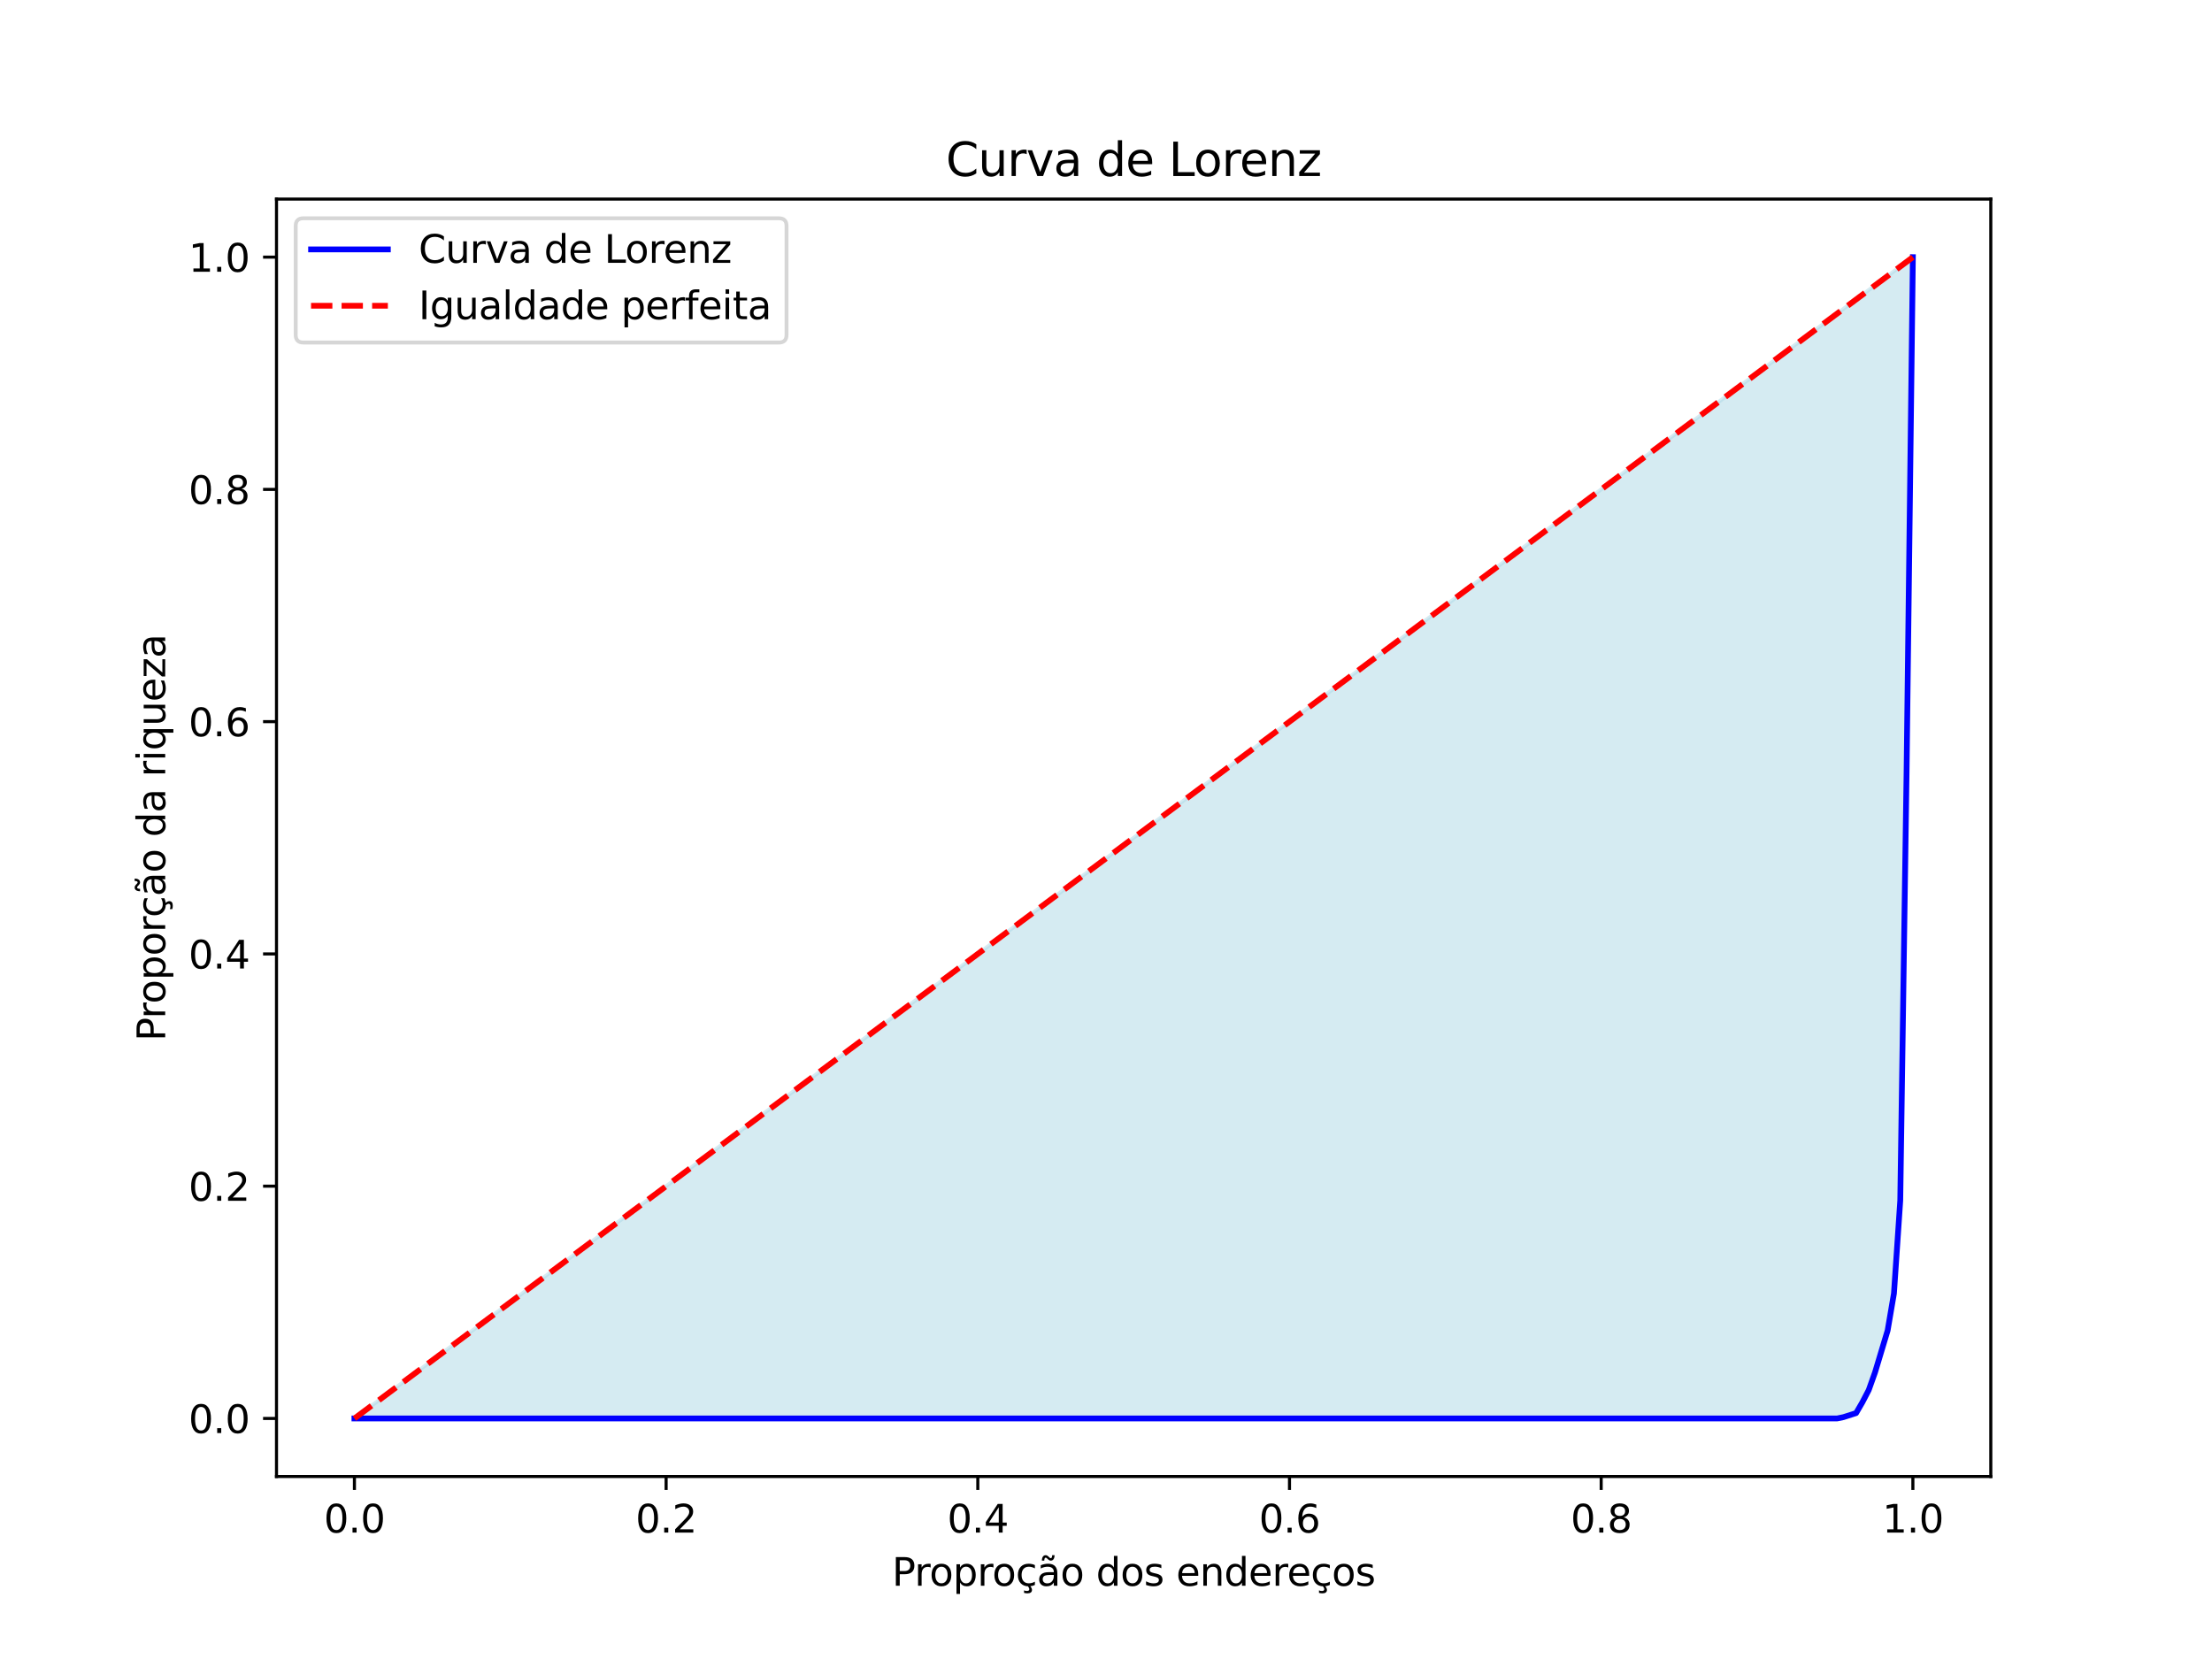 <?xml version="1.0" encoding="utf-8" standalone="no"?>
<!DOCTYPE svg PUBLIC "-//W3C//DTD SVG 1.1//EN"
  "http://www.w3.org/Graphics/SVG/1.1/DTD/svg11.dtd">
<svg xmlns:xlink="http://www.w3.org/1999/xlink" width="576pt" height="432pt" viewBox="0 0 576 432" xmlns="http://www.w3.org/2000/svg" version="1.1">
 <defs>
  <style type="text/css">*{stroke-linejoin: round; stroke-linecap: butt}</style>
 </defs>
 <g id="figure_1">
  <g id="patch_1">
   <path d="M 0 432 
L 576 432 
L 576 0 
L 0 0 
z
" style="fill: #ffffff"/>
  </g>
  <g id="axes_1">
   <g id="patch_2">
    <path d="M 72 384.48 
L 518.4 384.48 
L 518.4 51.84 
L 72 51.84 
z
" style="fill: #ffffff"/>
   </g>
   <g id="PolyCollection_1">
    <defs>
     <path id="mc70b6a5c66" d="M 92.291 -62.64 
L 92.291 -62.64 
L 93.934 -62.64 
L 95.577 -62.64 
L 97.22 -62.64 
L 98.863 -62.64 
L 100.506 -62.64 
L 102.149 -62.64 
L 103.792 -62.64 
L 105.435 -62.64 
L 107.078 -62.64 
L 108.721 -62.64 
L 110.364 -62.64 
L 112.007 -62.64 
L 113.65 -62.64 
L 115.293 -62.64 
L 116.936 -62.64 
L 118.579 -62.64 
L 120.222 -62.64 
L 121.865 -62.64 
L 123.508 -62.64 
L 125.151 -62.64 
L 126.794 -62.64 
L 128.437 -62.64 
L 130.08 -62.64 
L 131.723 -62.64 
L 133.366 -62.64 
L 135.009 -62.64 
L 136.652 -62.64 
L 138.295 -62.64 
L 139.938 -62.64 
L 141.581 -62.64 
L 143.224 -62.64 
L 144.867 -62.64 
L 146.51 -62.64 
L 148.153 -62.64 
L 149.796 -62.64 
L 151.438 -62.64 
L 153.081 -62.64 
L 154.724 -62.64 
L 156.367 -62.64 
L 158.01 -62.64 
L 159.653 -62.64 
L 161.296 -62.64 
L 162.939 -62.64 
L 164.582 -62.64 
L 166.225 -62.64 
L 167.868 -62.64 
L 169.511 -62.64 
L 171.154 -62.64 
L 172.797 -62.64 
L 174.44 -62.64 
L 176.083 -62.64 
L 177.726 -62.64 
L 179.369 -62.64 
L 181.012 -62.64 
L 182.655 -62.64 
L 184.298 -62.64 
L 185.941 -62.64 
L 187.584 -62.64 
L 189.227 -62.64 
L 190.87 -62.64 
L 192.513 -62.64 
L 194.156 -62.64 
L 195.799 -62.64 
L 197.442 -62.64 
L 199.085 -62.64 
L 200.728 -62.64 
L 202.371 -62.64 
L 204.014 -62.64 
L 205.657 -62.64 
L 207.3 -62.64 
L 208.943 -62.64 
L 210.586 -62.64 
L 212.229 -62.64 
L 213.872 -62.64 
L 215.515 -62.64 
L 217.158 -62.64 
L 218.801 -62.64 
L 220.444 -62.64 
L 222.087 -62.64 
L 223.73 -62.64 
L 225.373 -62.64 
L 227.016 -62.64 
L 228.659 -62.64 
L 230.302 -62.64 
L 231.945 -62.64 
L 233.588 -62.64 
L 235.231 -62.64 
L 236.874 -62.64 
L 238.517 -62.64 
L 240.16 -62.64 
L 241.803 -62.64 
L 243.446 -62.64 
L 245.089 -62.64 
L 246.732 -62.64 
L 248.375 -62.64 
L 250.018 -62.64 
L 251.661 -62.64 
L 253.304 -62.64 
L 254.947 -62.64 
L 256.59 -62.64 
L 258.233 -62.64 
L 259.876 -62.64 
L 261.519 -62.64 
L 263.162 -62.64 
L 264.805 -62.64 
L 266.448 -62.64 
L 268.091 -62.64 
L 269.734 -62.64 
L 271.377 -62.64 
L 273.02 -62.64 
L 274.663 -62.64 
L 276.306 -62.64 
L 277.949 -62.64 
L 279.592 -62.64 
L 281.235 -62.64 
L 282.878 -62.64 
L 284.521 -62.64 
L 286.164 -62.64 
L 287.807 -62.64 
L 289.45 -62.64 
L 291.093 -62.64 
L 292.736 -62.64 
L 294.379 -62.64 
L 296.021 -62.64 
L 297.664 -62.64 
L 299.307 -62.64 
L 300.95 -62.64 
L 302.593 -62.64 
L 304.236 -62.64 
L 305.879 -62.64 
L 307.522 -62.64 
L 309.165 -62.64 
L 310.808 -62.64 
L 312.451 -62.64 
L 314.094 -62.64 
L 315.737 -62.64 
L 317.38 -62.64 
L 319.023 -62.64 
L 320.666 -62.64 
L 322.309 -62.64 
L 323.952 -62.64 
L 325.595 -62.64 
L 327.238 -62.64 
L 328.881 -62.64 
L 330.524 -62.64 
L 332.167 -62.64 
L 333.81 -62.64 
L 335.453 -62.64 
L 337.096 -62.64 
L 338.739 -62.64 
L 340.382 -62.64 
L 342.025 -62.64 
L 343.668 -62.64 
L 345.311 -62.64 
L 346.954 -62.64 
L 348.597 -62.64 
L 350.24 -62.64 
L 351.883 -62.64 
L 353.526 -62.64 
L 355.169 -62.64 
L 356.812 -62.64 
L 358.455 -62.64 
L 360.098 -62.64 
L 361.741 -62.64 
L 363.384 -62.64 
L 365.027 -62.64 
L 366.67 -62.64 
L 368.313 -62.64 
L 369.956 -62.64 
L 371.599 -62.64 
L 373.242 -62.64 
L 374.885 -62.64 
L 376.528 -62.64 
L 378.171 -62.64 
L 379.814 -62.64 
L 381.457 -62.64 
L 383.1 -62.64 
L 384.743 -62.64 
L 386.386 -62.64 
L 388.029 -62.64 
L 389.672 -62.64 
L 391.315 -62.64 
L 392.958 -62.64 
L 394.601 -62.64 
L 396.244 -62.64 
L 397.887 -62.64 
L 399.53 -62.64 
L 401.173 -62.64 
L 402.816 -62.64 
L 404.459 -62.64 
L 406.102 -62.64 
L 407.745 -62.64 
L 409.388 -62.64 
L 411.031 -62.64 
L 412.674 -62.64 
L 414.317 -62.64 
L 415.96 -62.64 
L 417.603 -62.64 
L 419.246 -62.64 
L 420.889 -62.64 
L 422.532 -62.64 
L 424.175 -62.64 
L 425.818 -62.64 
L 427.461 -62.64 
L 429.104 -62.64 
L 430.747 -62.64 
L 432.39 -62.64 
L 434.033 -62.64 
L 435.676 -62.64 
L 437.319 -62.64 
L 438.962 -62.64 
L 440.604 -62.64 
L 442.247 -62.64 
L 443.89 -62.64 
L 445.533 -62.64 
L 447.176 -62.64 
L 448.819 -62.64 
L 450.462 -62.64 
L 452.105 -62.64 
L 453.748 -62.64 
L 455.391 -62.64 
L 457.034 -62.64 
L 458.677 -62.64 
L 460.32 -62.64 
L 461.963 -62.64 
L 463.606 -62.64 
L 465.249 -62.64 
L 466.892 -62.64 
L 468.535 -62.64 
L 470.178 -62.64 
L 471.821 -62.64 
L 473.464 -62.64 
L 475.107 -62.64 
L 476.75 -62.64 
L 478.393 -62.64 
L 480.036 -62.982 
L 481.679 -63.492 
L 483.322 -64.031 
L 484.965 -66.864 
L 486.608 -70.024 
L 488.251 -74.625 
L 489.894 -80.022 
L 491.537 -85.549 
L 493.18 -95.194 
L 494.823 -119.392 
L 496.466 -230.799 
L 498.109 -365.04 
L 498.109 -365.04 
L 498.109 -365.04 
L 496.466 -363.816 
L 494.823 -362.591 
L 493.18 -361.367 
L 491.537 -360.143 
L 489.894 -358.919 
L 488.251 -357.694 
L 486.608 -356.47 
L 484.965 -355.246 
L 483.322 -354.021 
L 481.679 -352.797 
L 480.036 -351.573 
L 478.393 -350.349 
L 476.75 -349.124 
L 475.107 -347.9 
L 473.464 -346.676 
L 471.821 -345.451 
L 470.178 -344.227 
L 468.535 -343.003 
L 466.892 -341.778 
L 465.249 -340.554 
L 463.606 -339.33 
L 461.963 -338.106 
L 460.32 -336.881 
L 458.677 -335.657 
L 457.034 -334.433 
L 455.391 -333.208 
L 453.748 -331.984 
L 452.105 -330.76 
L 450.462 -329.536 
L 448.819 -328.311 
L 447.176 -327.087 
L 445.533 -325.863 
L 443.89 -324.638 
L 442.247 -323.414 
L 440.604 -322.19 
L 438.962 -320.966 
L 437.319 -319.741 
L 435.676 -318.517 
L 434.033 -317.293 
L 432.39 -316.068 
L 430.747 -314.844 
L 429.104 -313.62 
L 427.461 -312.395 
L 425.818 -311.171 
L 424.175 -309.947 
L 422.532 -308.723 
L 420.889 -307.498 
L 419.246 -306.274 
L 417.603 -305.05 
L 415.96 -303.825 
L 414.317 -302.601 
L 412.674 -301.377 
L 411.031 -300.153 
L 409.388 -298.928 
L 407.745 -297.704 
L 406.102 -296.48 
L 404.459 -295.255 
L 402.816 -294.031 
L 401.173 -292.807 
L 399.53 -291.583 
L 397.887 -290.358 
L 396.244 -289.134 
L 394.601 -287.91 
L 392.958 -286.685 
L 391.315 -285.461 
L 389.672 -284.237 
L 388.029 -283.012 
L 386.386 -281.788 
L 384.743 -280.564 
L 383.1 -279.34 
L 381.457 -278.115 
L 379.814 -276.891 
L 378.171 -275.667 
L 376.528 -274.442 
L 374.885 -273.218 
L 373.242 -271.994 
L 371.599 -270.77 
L 369.956 -269.545 
L 368.313 -268.321 
L 366.67 -267.097 
L 365.027 -265.872 
L 363.384 -264.648 
L 361.741 -263.424 
L 360.098 -262.2 
L 358.455 -260.975 
L 356.812 -259.751 
L 355.169 -258.527 
L 353.526 -257.302 
L 351.883 -256.078 
L 350.24 -254.854 
L 348.597 -253.629 
L 346.954 -252.405 
L 345.311 -251.181 
L 343.668 -249.957 
L 342.025 -248.732 
L 340.382 -247.508 
L 338.739 -246.284 
L 337.096 -245.059 
L 335.453 -243.835 
L 333.81 -242.611 
L 332.167 -241.387 
L 330.524 -240.162 
L 328.881 -238.938 
L 327.238 -237.714 
L 325.595 -236.489 
L 323.952 -235.265 
L 322.309 -234.041 
L 320.666 -232.817 
L 319.023 -231.592 
L 317.38 -230.368 
L 315.737 -229.144 
L 314.094 -227.919 
L 312.451 -226.695 
L 310.808 -225.471 
L 309.165 -224.246 
L 307.522 -223.022 
L 305.879 -221.798 
L 304.236 -220.574 
L 302.593 -219.349 
L 300.95 -218.125 
L 299.307 -216.901 
L 297.664 -215.676 
L 296.021 -214.452 
L 294.379 -213.228 
L 292.736 -212.004 
L 291.093 -210.779 
L 289.45 -209.555 
L 287.807 -208.331 
L 286.164 -207.106 
L 284.521 -205.882 
L 282.878 -204.658 
L 281.235 -203.434 
L 279.592 -202.209 
L 277.949 -200.985 
L 276.306 -199.761 
L 274.663 -198.536 
L 273.02 -197.312 
L 271.377 -196.088 
L 269.734 -194.863 
L 268.091 -193.639 
L 266.448 -192.415 
L 264.805 -191.191 
L 263.162 -189.966 
L 261.519 -188.742 
L 259.876 -187.518 
L 258.233 -186.293 
L 256.59 -185.069 
L 254.947 -183.845 
L 253.304 -182.621 
L 251.661 -181.396 
L 250.018 -180.172 
L 248.375 -178.948 
L 246.732 -177.723 
L 245.089 -176.499 
L 243.446 -175.275 
L 241.803 -174.051 
L 240.16 -172.826 
L 238.517 -171.602 
L 236.874 -170.378 
L 235.231 -169.153 
L 233.588 -167.929 
L 231.945 -166.705 
L 230.302 -165.48 
L 228.659 -164.256 
L 227.016 -163.032 
L 225.373 -161.808 
L 223.73 -160.583 
L 222.087 -159.359 
L 220.444 -158.135 
L 218.801 -156.91 
L 217.158 -155.686 
L 215.515 -154.462 
L 213.872 -153.238 
L 212.229 -152.013 
L 210.586 -150.789 
L 208.943 -149.565 
L 207.3 -148.34 
L 205.657 -147.116 
L 204.014 -145.892 
L 202.371 -144.668 
L 200.728 -143.443 
L 199.085 -142.219 
L 197.442 -140.995 
L 195.799 -139.77 
L 194.156 -138.546 
L 192.513 -137.322 
L 190.87 -136.097 
L 189.227 -134.873 
L 187.584 -133.649 
L 185.941 -132.425 
L 184.298 -131.2 
L 182.655 -129.976 
L 181.012 -128.752 
L 179.369 -127.527 
L 177.726 -126.303 
L 176.083 -125.079 
L 174.44 -123.855 
L 172.797 -122.63 
L 171.154 -121.406 
L 169.511 -120.182 
L 167.868 -118.957 
L 166.225 -117.733 
L 164.582 -116.509 
L 162.939 -115.285 
L 161.296 -114.06 
L 159.653 -112.836 
L 158.01 -111.612 
L 156.367 -110.387 
L 154.724 -109.163 
L 153.081 -107.939 
L 151.438 -106.714 
L 149.796 -105.49 
L 148.153 -104.266 
L 146.51 -103.042 
L 144.867 -101.817 
L 143.224 -100.593 
L 141.581 -99.369 
L 139.938 -98.144 
L 138.295 -96.92 
L 136.652 -95.696 
L 135.009 -94.472 
L 133.366 -93.247 
L 131.723 -92.023 
L 130.08 -90.799 
L 128.437 -89.574 
L 126.794 -88.35 
L 125.151 -87.126 
L 123.508 -85.902 
L 121.865 -84.677 
L 120.222 -83.453 
L 118.579 -82.229 
L 116.936 -81.004 
L 115.293 -79.78 
L 113.65 -78.556 
L 112.007 -77.331 
L 110.364 -76.107 
L 108.721 -74.883 
L 107.078 -73.659 
L 105.435 -72.434 
L 103.792 -71.21 
L 102.149 -69.986 
L 100.506 -68.761 
L 98.863 -67.537 
L 97.22 -66.313 
L 95.577 -65.089 
L 93.934 -63.864 
L 92.291 -62.64 
z
" style="stroke: #add8e6; stroke-opacity: 0.5"/>
    </defs>
    <g clip-path="url(#p2b5799bb33)">
     <use xlink:href="#mc70b6a5c66" x="0" y="432" style="fill: #add8e6; fill-opacity: 0.5; stroke: #add8e6; stroke-opacity: 0.5"/>
    </g>
   </g>
   <g id="matplotlib.axis_1">
    <g id="xtick_1">
     <g id="line2d_1">
      <defs>
       <path id="mb2b51e5510" d="M 0 0 
L 0 3.5 
" style="stroke: #000000; stroke-width: 0.8"/>
      </defs>
      <g>
       <use xlink:href="#mb2b51e5510" x="92.291" y="384.48" style="stroke: #000000; stroke-width: 0.8"/>
      </g>
     </g>
     <g id="text_1">
      <!-- 0.0 -->
      <g transform="translate(84.339 399.078) scale(0.1 -0.1)">
       <defs>
        <path id="DejaVuSans-30" d="M 2034 4250 
Q 1547 4250 1301 3770 
Q 1056 3291 1056 2328 
Q 1056 1369 1301 889 
Q 1547 409 2034 409 
Q 2525 409 2770 889 
Q 3016 1369 3016 2328 
Q 3016 3291 2770 3770 
Q 2525 4250 2034 4250 
z
M 2034 4750 
Q 2819 4750 3233 4129 
Q 3647 3509 3647 2328 
Q 3647 1150 3233 529 
Q 2819 -91 2034 -91 
Q 1250 -91 836 529 
Q 422 1150 422 2328 
Q 422 3509 836 4129 
Q 1250 4750 2034 4750 
z
" transform="scale(0.016)"/>
        <path id="DejaVuSans-2e" d="M 684 794 
L 1344 794 
L 1344 0 
L 684 0 
L 684 794 
z
" transform="scale(0.016)"/>
       </defs>
       <use xlink:href="#DejaVuSans-30"/>
       <use xlink:href="#DejaVuSans-2e" x="63.623"/>
       <use xlink:href="#DejaVuSans-30" x="95.41"/>
      </g>
     </g>
    </g>
    <g id="xtick_2">
     <g id="line2d_2">
      <g>
       <use xlink:href="#mb2b51e5510" x="173.455" y="384.48" style="stroke: #000000; stroke-width: 0.8"/>
      </g>
     </g>
     <g id="text_2">
      <!-- 0.2 -->
      <g transform="translate(165.503 399.078) scale(0.1 -0.1)">
       <defs>
        <path id="DejaVuSans-32" d="M 1228 531 
L 3431 531 
L 3431 0 
L 469 0 
L 469 531 
Q 828 903 1448 1529 
Q 2069 2156 2228 2338 
Q 2531 2678 2651 2914 
Q 2772 3150 2772 3378 
Q 2772 3750 2511 3984 
Q 2250 4219 1831 4219 
Q 1534 4219 1204 4116 
Q 875 4013 500 3803 
L 500 4441 
Q 881 4594 1212 4672 
Q 1544 4750 1819 4750 
Q 2544 4750 2975 4387 
Q 3406 4025 3406 3419 
Q 3406 3131 3298 2873 
Q 3191 2616 2906 2266 
Q 2828 2175 2409 1742 
Q 1991 1309 1228 531 
z
" transform="scale(0.016)"/>
       </defs>
       <use xlink:href="#DejaVuSans-30"/>
       <use xlink:href="#DejaVuSans-2e" x="63.623"/>
       <use xlink:href="#DejaVuSans-32" x="95.41"/>
      </g>
     </g>
    </g>
    <g id="xtick_3">
     <g id="line2d_3">
      <g>
       <use xlink:href="#mb2b51e5510" x="254.618" y="384.48" style="stroke: #000000; stroke-width: 0.8"/>
      </g>
     </g>
     <g id="text_3">
      <!-- 0.4 -->
      <g transform="translate(246.667 399.078) scale(0.1 -0.1)">
       <defs>
        <path id="DejaVuSans-34" d="M 2419 4116 
L 825 1625 
L 2419 1625 
L 2419 4116 
z
M 2253 4666 
L 3047 4666 
L 3047 1625 
L 3713 1625 
L 3713 1100 
L 3047 1100 
L 3047 0 
L 2419 0 
L 2419 1100 
L 313 1100 
L 313 1709 
L 2253 4666 
z
" transform="scale(0.016)"/>
       </defs>
       <use xlink:href="#DejaVuSans-30"/>
       <use xlink:href="#DejaVuSans-2e" x="63.623"/>
       <use xlink:href="#DejaVuSans-34" x="95.41"/>
      </g>
     </g>
    </g>
    <g id="xtick_4">
     <g id="line2d_4">
      <g>
       <use xlink:href="#mb2b51e5510" x="335.782" y="384.48" style="stroke: #000000; stroke-width: 0.8"/>
      </g>
     </g>
     <g id="text_4">
      <!-- 0.6 -->
      <g transform="translate(327.83 399.078) scale(0.1 -0.1)">
       <defs>
        <path id="DejaVuSans-36" d="M 2113 2584 
Q 1688 2584 1439 2293 
Q 1191 2003 1191 1497 
Q 1191 994 1439 701 
Q 1688 409 2113 409 
Q 2538 409 2786 701 
Q 3034 994 3034 1497 
Q 3034 2003 2786 2293 
Q 2538 2584 2113 2584 
z
M 3366 4563 
L 3366 3988 
Q 3128 4100 2886 4159 
Q 2644 4219 2406 4219 
Q 1781 4219 1451 3797 
Q 1122 3375 1075 2522 
Q 1259 2794 1537 2939 
Q 1816 3084 2150 3084 
Q 2853 3084 3261 2657 
Q 3669 2231 3669 1497 
Q 3669 778 3244 343 
Q 2819 -91 2113 -91 
Q 1303 -91 875 529 
Q 447 1150 447 2328 
Q 447 3434 972 4092 
Q 1497 4750 2381 4750 
Q 2619 4750 2861 4703 
Q 3103 4656 3366 4563 
z
" transform="scale(0.016)"/>
       </defs>
       <use xlink:href="#DejaVuSans-30"/>
       <use xlink:href="#DejaVuSans-2e" x="63.623"/>
       <use xlink:href="#DejaVuSans-36" x="95.41"/>
      </g>
     </g>
    </g>
    <g id="xtick_5">
     <g id="line2d_5">
      <g>
       <use xlink:href="#mb2b51e5510" x="416.945" y="384.48" style="stroke: #000000; stroke-width: 0.8"/>
      </g>
     </g>
     <g id="text_5">
      <!-- 0.8 -->
      <g transform="translate(408.994 399.078) scale(0.1 -0.1)">
       <defs>
        <path id="DejaVuSans-38" d="M 2034 2216 
Q 1584 2216 1326 1975 
Q 1069 1734 1069 1313 
Q 1069 891 1326 650 
Q 1584 409 2034 409 
Q 2484 409 2743 651 
Q 3003 894 3003 1313 
Q 3003 1734 2745 1975 
Q 2488 2216 2034 2216 
z
M 1403 2484 
Q 997 2584 770 2862 
Q 544 3141 544 3541 
Q 544 4100 942 4425 
Q 1341 4750 2034 4750 
Q 2731 4750 3128 4425 
Q 3525 4100 3525 3541 
Q 3525 3141 3298 2862 
Q 3072 2584 2669 2484 
Q 3125 2378 3379 2068 
Q 3634 1759 3634 1313 
Q 3634 634 3220 271 
Q 2806 -91 2034 -91 
Q 1263 -91 848 271 
Q 434 634 434 1313 
Q 434 1759 690 2068 
Q 947 2378 1403 2484 
z
M 1172 3481 
Q 1172 3119 1398 2916 
Q 1625 2713 2034 2713 
Q 2441 2713 2670 2916 
Q 2900 3119 2900 3481 
Q 2900 3844 2670 4047 
Q 2441 4250 2034 4250 
Q 1625 4250 1398 4047 
Q 1172 3844 1172 3481 
z
" transform="scale(0.016)"/>
       </defs>
       <use xlink:href="#DejaVuSans-30"/>
       <use xlink:href="#DejaVuSans-2e" x="63.623"/>
       <use xlink:href="#DejaVuSans-38" x="95.41"/>
      </g>
     </g>
    </g>
    <g id="xtick_6">
     <g id="line2d_6">
      <g>
       <use xlink:href="#mb2b51e5510" x="498.109" y="384.48" style="stroke: #000000; stroke-width: 0.8"/>
      </g>
     </g>
     <g id="text_6">
      <!-- 1.0 -->
      <g transform="translate(490.158 399.078) scale(0.1 -0.1)">
       <defs>
        <path id="DejaVuSans-31" d="M 794 531 
L 1825 531 
L 1825 4091 
L 703 3866 
L 703 4441 
L 1819 4666 
L 2450 4666 
L 2450 531 
L 3481 531 
L 3481 0 
L 794 0 
L 794 531 
z
" transform="scale(0.016)"/>
       </defs>
       <use xlink:href="#DejaVuSans-31"/>
       <use xlink:href="#DejaVuSans-2e" x="63.623"/>
       <use xlink:href="#DejaVuSans-30" x="95.41"/>
      </g>
     </g>
    </g>
    <g id="text_7">
     <!-- Proproção dos endereços -->
     <g transform="translate(232.276 412.927) scale(0.1 -0.1)">
      <defs>
       <path id="DejaVuSans-50" d="M 1259 4147 
L 1259 2394 
L 2053 2394 
Q 2494 2394 2734 2622 
Q 2975 2850 2975 3272 
Q 2975 3691 2734 3919 
Q 2494 4147 2053 4147 
L 1259 4147 
z
M 628 4666 
L 2053 4666 
Q 2838 4666 3239 4311 
Q 3641 3956 3641 3272 
Q 3641 2581 3239 2228 
Q 2838 1875 2053 1875 
L 1259 1875 
L 1259 0 
L 628 0 
L 628 4666 
z
" transform="scale(0.016)"/>
       <path id="DejaVuSans-72" d="M 2631 2963 
Q 2534 3019 2420 3045 
Q 2306 3072 2169 3072 
Q 1681 3072 1420 2755 
Q 1159 2438 1159 1844 
L 1159 0 
L 581 0 
L 581 3500 
L 1159 3500 
L 1159 2956 
Q 1341 3275 1631 3429 
Q 1922 3584 2338 3584 
Q 2397 3584 2469 3576 
Q 2541 3569 2628 3553 
L 2631 2963 
z
" transform="scale(0.016)"/>
       <path id="DejaVuSans-6f" d="M 1959 3097 
Q 1497 3097 1228 2736 
Q 959 2375 959 1747 
Q 959 1119 1226 758 
Q 1494 397 1959 397 
Q 2419 397 2687 759 
Q 2956 1122 2956 1747 
Q 2956 2369 2687 2733 
Q 2419 3097 1959 3097 
z
M 1959 3584 
Q 2709 3584 3137 3096 
Q 3566 2609 3566 1747 
Q 3566 888 3137 398 
Q 2709 -91 1959 -91 
Q 1206 -91 779 398 
Q 353 888 353 1747 
Q 353 2609 779 3096 
Q 1206 3584 1959 3584 
z
" transform="scale(0.016)"/>
       <path id="DejaVuSans-70" d="M 1159 525 
L 1159 -1331 
L 581 -1331 
L 581 3500 
L 1159 3500 
L 1159 2969 
Q 1341 3281 1617 3432 
Q 1894 3584 2278 3584 
Q 2916 3584 3314 3078 
Q 3713 2572 3713 1747 
Q 3713 922 3314 415 
Q 2916 -91 2278 -91 
Q 1894 -91 1617 61 
Q 1341 213 1159 525 
z
M 3116 1747 
Q 3116 2381 2855 2742 
Q 2594 3103 2138 3103 
Q 1681 3103 1420 2742 
Q 1159 2381 1159 1747 
Q 1159 1113 1420 752 
Q 1681 391 2138 391 
Q 2594 391 2855 752 
Q 3116 1113 3116 1747 
z
" transform="scale(0.016)"/>
       <path id="DejaVuSans-e7" d="M 3122 3366 
L 3122 2828 
Q 2878 2963 2633 3030 
Q 2388 3097 2138 3097 
Q 1578 3097 1268 2742 
Q 959 2388 959 1747 
Q 959 1106 1268 751 
Q 1578 397 2138 397 
Q 2388 397 2633 464 
Q 2878 531 3122 666 
L 3122 134 
Q 2881 22 2623 -34 
Q 2366 -91 2075 -91 
Q 1284 -91 818 406 
Q 353 903 353 1747 
Q 353 2603 823 3093 
Q 1294 3584 2113 3584 
Q 2378 3584 2631 3529 
Q 2884 3475 3122 3366 
z
M 2311 0 
Q 2482 -194 2566 -358 
Q 2651 -522 2651 -672 
Q 2651 -950 2463 -1092 
Q 2276 -1234 1907 -1234 
Q 1764 -1234 1628 -1215 
Q 1492 -1197 1357 -1159 
L 1357 -750 
Q 1464 -803 1579 -826 
Q 1695 -850 1842 -850 
Q 2026 -850 2120 -775 
Q 2214 -700 2214 -556 
Q 2214 -463 2146 -327 
Q 2079 -191 1939 0 
L 2311 0 
z
" transform="scale(0.016)"/>
       <path id="DejaVuSans-e3" d="M 2194 1759 
Q 1497 1759 1228 1600 
Q 959 1441 959 1056 
Q 959 750 1161 570 
Q 1363 391 1709 391 
Q 2188 391 2477 730 
Q 2766 1069 2766 1631 
L 2766 1759 
L 2194 1759 
z
M 3341 1997 
L 3341 0 
L 2766 0 
L 2766 531 
Q 2569 213 2275 61 
Q 1981 -91 1556 -91 
Q 1019 -91 701 211 
Q 384 513 384 1019 
Q 384 1609 779 1909 
Q 1175 2209 1959 2209 
L 2766 2209 
L 2766 2266 
Q 2766 2663 2505 2880 
Q 2244 3097 1772 3097 
Q 1472 3097 1187 3025 
Q 903 2953 641 2809 
L 641 3341 
Q 956 3463 1253 3523 
Q 1550 3584 1831 3584 
Q 2591 3584 2966 3190 
Q 3341 2797 3341 1997 
z
M 1844 4281 
L 1665 4453 
Q 1597 4516 1545 4545 
Q 1494 4575 1453 4575 
Q 1334 4575 1278 4461 
Q 1222 4347 1215 4091 
L 825 4091 
Q 831 4513 990 4742 
Q 1150 4972 1434 4972 
Q 1553 4972 1653 4928 
Q 1753 4884 1869 4781 
L 2047 4609 
Q 2115 4547 2167 4517 
Q 2219 4488 2259 4488 
Q 2378 4488 2434 4602 
Q 2490 4716 2497 4972 
L 2887 4972 
Q 2881 4550 2721 4320 
Q 2562 4091 2278 4091 
Q 2159 4091 2059 4134 
Q 1959 4178 1844 4281 
z
" transform="scale(0.016)"/>
       <path id="DejaVuSans-20" transform="scale(0.016)"/>
       <path id="DejaVuSans-64" d="M 2906 2969 
L 2906 4863 
L 3481 4863 
L 3481 0 
L 2906 0 
L 2906 525 
Q 2725 213 2448 61 
Q 2172 -91 1784 -91 
Q 1150 -91 751 415 
Q 353 922 353 1747 
Q 353 2572 751 3078 
Q 1150 3584 1784 3584 
Q 2172 3584 2448 3432 
Q 2725 3281 2906 2969 
z
M 947 1747 
Q 947 1113 1208 752 
Q 1469 391 1925 391 
Q 2381 391 2643 752 
Q 2906 1113 2906 1747 
Q 2906 2381 2643 2742 
Q 2381 3103 1925 3103 
Q 1469 3103 1208 2742 
Q 947 2381 947 1747 
z
" transform="scale(0.016)"/>
       <path id="DejaVuSans-73" d="M 2834 3397 
L 2834 2853 
Q 2591 2978 2328 3040 
Q 2066 3103 1784 3103 
Q 1356 3103 1142 2972 
Q 928 2841 928 2578 
Q 928 2378 1081 2264 
Q 1234 2150 1697 2047 
L 1894 2003 
Q 2506 1872 2764 1633 
Q 3022 1394 3022 966 
Q 3022 478 2636 193 
Q 2250 -91 1575 -91 
Q 1294 -91 989 -36 
Q 684 19 347 128 
L 347 722 
Q 666 556 975 473 
Q 1284 391 1588 391 
Q 1994 391 2212 530 
Q 2431 669 2431 922 
Q 2431 1156 2273 1281 
Q 2116 1406 1581 1522 
L 1381 1569 
Q 847 1681 609 1914 
Q 372 2147 372 2553 
Q 372 3047 722 3315 
Q 1072 3584 1716 3584 
Q 2034 3584 2315 3537 
Q 2597 3491 2834 3397 
z
" transform="scale(0.016)"/>
       <path id="DejaVuSans-65" d="M 3597 1894 
L 3597 1613 
L 953 1613 
Q 991 1019 1311 708 
Q 1631 397 2203 397 
Q 2534 397 2845 478 
Q 3156 559 3463 722 
L 3463 178 
Q 3153 47 2828 -22 
Q 2503 -91 2169 -91 
Q 1331 -91 842 396 
Q 353 884 353 1716 
Q 353 2575 817 3079 
Q 1281 3584 2069 3584 
Q 2775 3584 3186 3129 
Q 3597 2675 3597 1894 
z
M 3022 2063 
Q 3016 2534 2758 2815 
Q 2500 3097 2075 3097 
Q 1594 3097 1305 2825 
Q 1016 2553 972 2059 
L 3022 2063 
z
" transform="scale(0.016)"/>
       <path id="DejaVuSans-6e" d="M 3513 2113 
L 3513 0 
L 2938 0 
L 2938 2094 
Q 2938 2591 2744 2837 
Q 2550 3084 2163 3084 
Q 1697 3084 1428 2787 
Q 1159 2491 1159 1978 
L 1159 0 
L 581 0 
L 581 3500 
L 1159 3500 
L 1159 2956 
Q 1366 3272 1645 3428 
Q 1925 3584 2291 3584 
Q 2894 3584 3203 3211 
Q 3513 2838 3513 2113 
z
" transform="scale(0.016)"/>
      </defs>
      <use xlink:href="#DejaVuSans-50"/>
      <use xlink:href="#DejaVuSans-72" x="58.553"/>
      <use xlink:href="#DejaVuSans-6f" x="97.416"/>
      <use xlink:href="#DejaVuSans-70" x="158.598"/>
      <use xlink:href="#DejaVuSans-72" x="222.074"/>
      <use xlink:href="#DejaVuSans-6f" x="260.938"/>
      <use xlink:href="#DejaVuSans-e7" x="322.119"/>
      <use xlink:href="#DejaVuSans-e3" x="377.1"/>
      <use xlink:href="#DejaVuSans-6f" x="438.379"/>
      <use xlink:href="#DejaVuSans-20" x="499.561"/>
      <use xlink:href="#DejaVuSans-64" x="531.348"/>
      <use xlink:href="#DejaVuSans-6f" x="594.824"/>
      <use xlink:href="#DejaVuSans-73" x="656.006"/>
      <use xlink:href="#DejaVuSans-20" x="708.105"/>
      <use xlink:href="#DejaVuSans-65" x="739.893"/>
      <use xlink:href="#DejaVuSans-6e" x="801.416"/>
      <use xlink:href="#DejaVuSans-64" x="864.795"/>
      <use xlink:href="#DejaVuSans-65" x="928.271"/>
      <use xlink:href="#DejaVuSans-72" x="989.795"/>
      <use xlink:href="#DejaVuSans-65" x="1028.658"/>
      <use xlink:href="#DejaVuSans-e7" x="1090.182"/>
      <use xlink:href="#DejaVuSans-6f" x="1145.162"/>
      <use xlink:href="#DejaVuSans-73" x="1206.344"/>
     </g>
    </g>
   </g>
   <g id="matplotlib.axis_2">
    <g id="ytick_1">
     <g id="line2d_7">
      <defs>
       <path id="m84f842fa26" d="M 0 0 
L -3.5 0 
" style="stroke: #000000; stroke-width: 0.8"/>
      </defs>
      <g>
       <use xlink:href="#m84f842fa26" x="72" y="369.36" style="stroke: #000000; stroke-width: 0.8"/>
      </g>
     </g>
     <g id="text_8">
      <!-- 0.0 -->
      <g transform="translate(49.097 373.159) scale(0.1 -0.1)">
       <use xlink:href="#DejaVuSans-30"/>
       <use xlink:href="#DejaVuSans-2e" x="63.623"/>
       <use xlink:href="#DejaVuSans-30" x="95.41"/>
      </g>
     </g>
    </g>
    <g id="ytick_2">
     <g id="line2d_8">
      <g>
       <use xlink:href="#m84f842fa26" x="72" y="308.88" style="stroke: #000000; stroke-width: 0.8"/>
      </g>
     </g>
     <g id="text_9">
      <!-- 0.2 -->
      <g transform="translate(49.097 312.679) scale(0.1 -0.1)">
       <use xlink:href="#DejaVuSans-30"/>
       <use xlink:href="#DejaVuSans-2e" x="63.623"/>
       <use xlink:href="#DejaVuSans-32" x="95.41"/>
      </g>
     </g>
    </g>
    <g id="ytick_3">
     <g id="line2d_9">
      <g>
       <use xlink:href="#m84f842fa26" x="72" y="248.4" style="stroke: #000000; stroke-width: 0.8"/>
      </g>
     </g>
     <g id="text_10">
      <!-- 0.4 -->
      <g transform="translate(49.097 252.199) scale(0.1 -0.1)">
       <use xlink:href="#DejaVuSans-30"/>
       <use xlink:href="#DejaVuSans-2e" x="63.623"/>
       <use xlink:href="#DejaVuSans-34" x="95.41"/>
      </g>
     </g>
    </g>
    <g id="ytick_4">
     <g id="line2d_10">
      <g>
       <use xlink:href="#m84f842fa26" x="72" y="187.92" style="stroke: #000000; stroke-width: 0.8"/>
      </g>
     </g>
     <g id="text_11">
      <!-- 0.6 -->
      <g transform="translate(49.097 191.719) scale(0.1 -0.1)">
       <use xlink:href="#DejaVuSans-30"/>
       <use xlink:href="#DejaVuSans-2e" x="63.623"/>
       <use xlink:href="#DejaVuSans-36" x="95.41"/>
      </g>
     </g>
    </g>
    <g id="ytick_5">
     <g id="line2d_11">
      <g>
       <use xlink:href="#m84f842fa26" x="72" y="127.44" style="stroke: #000000; stroke-width: 0.8"/>
      </g>
     </g>
     <g id="text_12">
      <!-- 0.8 -->
      <g transform="translate(49.097 131.239) scale(0.1 -0.1)">
       <use xlink:href="#DejaVuSans-30"/>
       <use xlink:href="#DejaVuSans-2e" x="63.623"/>
       <use xlink:href="#DejaVuSans-38" x="95.41"/>
      </g>
     </g>
    </g>
    <g id="ytick_6">
     <g id="line2d_12">
      <g>
       <use xlink:href="#m84f842fa26" x="72" y="66.96" style="stroke: #000000; stroke-width: 0.8"/>
      </g>
     </g>
     <g id="text_13">
      <!-- 1.0 -->
      <g transform="translate(49.097 70.759) scale(0.1 -0.1)">
       <use xlink:href="#DejaVuSans-31"/>
       <use xlink:href="#DejaVuSans-2e" x="63.623"/>
       <use xlink:href="#DejaVuSans-30" x="95.41"/>
      </g>
     </g>
    </g>
    <g id="text_14">
     <!-- Proporção da riqueza -->
     <g transform="translate(43.017 271.108) rotate(-90) scale(0.1 -0.1)">
      <defs>
       <path id="DejaVuSans-61" d="M 2194 1759 
Q 1497 1759 1228 1600 
Q 959 1441 959 1056 
Q 959 750 1161 570 
Q 1363 391 1709 391 
Q 2188 391 2477 730 
Q 2766 1069 2766 1631 
L 2766 1759 
L 2194 1759 
z
M 3341 1997 
L 3341 0 
L 2766 0 
L 2766 531 
Q 2569 213 2275 61 
Q 1981 -91 1556 -91 
Q 1019 -91 701 211 
Q 384 513 384 1019 
Q 384 1609 779 1909 
Q 1175 2209 1959 2209 
L 2766 2209 
L 2766 2266 
Q 2766 2663 2505 2880 
Q 2244 3097 1772 3097 
Q 1472 3097 1187 3025 
Q 903 2953 641 2809 
L 641 3341 
Q 956 3463 1253 3523 
Q 1550 3584 1831 3584 
Q 2591 3584 2966 3190 
Q 3341 2797 3341 1997 
z
" transform="scale(0.016)"/>
       <path id="DejaVuSans-69" d="M 603 3500 
L 1178 3500 
L 1178 0 
L 603 0 
L 603 3500 
z
M 603 4863 
L 1178 4863 
L 1178 4134 
L 603 4134 
L 603 4863 
z
" transform="scale(0.016)"/>
       <path id="DejaVuSans-71" d="M 947 1747 
Q 947 1113 1208 752 
Q 1469 391 1925 391 
Q 2381 391 2643 752 
Q 2906 1113 2906 1747 
Q 2906 2381 2643 2742 
Q 2381 3103 1925 3103 
Q 1469 3103 1208 2742 
Q 947 2381 947 1747 
z
M 2906 525 
Q 2725 213 2448 61 
Q 2172 -91 1784 -91 
Q 1150 -91 751 415 
Q 353 922 353 1747 
Q 353 2572 751 3078 
Q 1150 3584 1784 3584 
Q 2172 3584 2448 3432 
Q 2725 3281 2906 2969 
L 2906 3500 
L 3481 3500 
L 3481 -1331 
L 2906 -1331 
L 2906 525 
z
" transform="scale(0.016)"/>
       <path id="DejaVuSans-75" d="M 544 1381 
L 544 3500 
L 1119 3500 
L 1119 1403 
Q 1119 906 1312 657 
Q 1506 409 1894 409 
Q 2359 409 2629 706 
Q 2900 1003 2900 1516 
L 2900 3500 
L 3475 3500 
L 3475 0 
L 2900 0 
L 2900 538 
Q 2691 219 2414 64 
Q 2138 -91 1772 -91 
Q 1169 -91 856 284 
Q 544 659 544 1381 
z
M 1991 3584 
L 1991 3584 
z
" transform="scale(0.016)"/>
       <path id="DejaVuSans-7a" d="M 353 3500 
L 3084 3500 
L 3084 2975 
L 922 459 
L 3084 459 
L 3084 0 
L 275 0 
L 275 525 
L 2438 3041 
L 353 3041 
L 353 3500 
z
" transform="scale(0.016)"/>
      </defs>
      <use xlink:href="#DejaVuSans-50"/>
      <use xlink:href="#DejaVuSans-72" x="58.553"/>
      <use xlink:href="#DejaVuSans-6f" x="97.416"/>
      <use xlink:href="#DejaVuSans-70" x="158.598"/>
      <use xlink:href="#DejaVuSans-6f" x="222.074"/>
      <use xlink:href="#DejaVuSans-72" x="283.256"/>
      <use xlink:href="#DejaVuSans-e7" x="322.119"/>
      <use xlink:href="#DejaVuSans-e3" x="377.1"/>
      <use xlink:href="#DejaVuSans-6f" x="438.379"/>
      <use xlink:href="#DejaVuSans-20" x="499.561"/>
      <use xlink:href="#DejaVuSans-64" x="531.348"/>
      <use xlink:href="#DejaVuSans-61" x="594.824"/>
      <use xlink:href="#DejaVuSans-20" x="656.104"/>
      <use xlink:href="#DejaVuSans-72" x="687.891"/>
      <use xlink:href="#DejaVuSans-69" x="729.004"/>
      <use xlink:href="#DejaVuSans-71" x="756.787"/>
      <use xlink:href="#DejaVuSans-75" x="820.264"/>
      <use xlink:href="#DejaVuSans-65" x="883.643"/>
      <use xlink:href="#DejaVuSans-7a" x="945.166"/>
      <use xlink:href="#DejaVuSans-61" x="997.656"/>
     </g>
    </g>
   </g>
   <g id="line2d_13">
    <path d="M 92.291 369.36 
L 478.393 369.36 
L 480.036 369.018 
L 483.322 367.969 
L 484.965 365.136 
L 486.608 361.976 
L 488.251 357.375 
L 491.537 346.451 
L 493.18 336.806 
L 494.823 312.608 
L 496.466 201.201 
L 498.109 66.96 
L 498.109 66.96 
" clip-path="url(#p2b5799bb33)" style="fill: none; stroke: #0000ff; stroke-width: 1.5; stroke-linecap: square"/>
   </g>
   <g id="line2d_14">
    <path d="M 92.291 369.36 
L 498.109 66.96 
" clip-path="url(#p2b5799bb33)" style="fill: none; stroke-dasharray: 5.55,2.4; stroke-dashoffset: 0; stroke: #ff0000; stroke-width: 1.5"/>
   </g>
   <g id="patch_3">
    <path d="M 72 384.48 
L 72 51.84 
" style="fill: none; stroke: #000000; stroke-width: 0.8; stroke-linejoin: miter; stroke-linecap: square"/>
   </g>
   <g id="patch_4">
    <path d="M 518.4 384.48 
L 518.4 51.84 
" style="fill: none; stroke: #000000; stroke-width: 0.8; stroke-linejoin: miter; stroke-linecap: square"/>
   </g>
   <g id="patch_5">
    <path d="M 72 384.48 
L 518.4 384.48 
" style="fill: none; stroke: #000000; stroke-width: 0.8; stroke-linejoin: miter; stroke-linecap: square"/>
   </g>
   <g id="patch_6">
    <path d="M 72 51.84 
L 518.4 51.84 
" style="fill: none; stroke: #000000; stroke-width: 0.8; stroke-linejoin: miter; stroke-linecap: square"/>
   </g>
   <g id="text_15">
    <!-- Curva de Lorenz -->
    <g transform="translate(246.314 45.84) scale(0.12 -0.12)">
     <defs>
      <path id="DejaVuSans-43" d="M 4122 4306 
L 4122 3641 
Q 3803 3938 3442 4084 
Q 3081 4231 2675 4231 
Q 1875 4231 1450 3742 
Q 1025 3253 1025 2328 
Q 1025 1406 1450 917 
Q 1875 428 2675 428 
Q 3081 428 3442 575 
Q 3803 722 4122 1019 
L 4122 359 
Q 3791 134 3420 21 
Q 3050 -91 2638 -91 
Q 1578 -91 968 557 
Q 359 1206 359 2328 
Q 359 3453 968 4101 
Q 1578 4750 2638 4750 
Q 3056 4750 3426 4639 
Q 3797 4528 4122 4306 
z
" transform="scale(0.016)"/>
      <path id="DejaVuSans-76" d="M 191 3500 
L 800 3500 
L 1894 563 
L 2988 3500 
L 3597 3500 
L 2284 0 
L 1503 0 
L 191 3500 
z
" transform="scale(0.016)"/>
      <path id="DejaVuSans-4c" d="M 628 4666 
L 1259 4666 
L 1259 531 
L 3531 531 
L 3531 0 
L 628 0 
L 628 4666 
z
" transform="scale(0.016)"/>
     </defs>
     <use xlink:href="#DejaVuSans-43"/>
     <use xlink:href="#DejaVuSans-75" x="69.824"/>
     <use xlink:href="#DejaVuSans-72" x="133.203"/>
     <use xlink:href="#DejaVuSans-76" x="174.316"/>
     <use xlink:href="#DejaVuSans-61" x="233.496"/>
     <use xlink:href="#DejaVuSans-20" x="294.775"/>
     <use xlink:href="#DejaVuSans-64" x="326.562"/>
     <use xlink:href="#DejaVuSans-65" x="390.039"/>
     <use xlink:href="#DejaVuSans-20" x="451.562"/>
     <use xlink:href="#DejaVuSans-4c" x="483.35"/>
     <use xlink:href="#DejaVuSans-6f" x="537.312"/>
     <use xlink:href="#DejaVuSans-72" x="598.494"/>
     <use xlink:href="#DejaVuSans-65" x="637.357"/>
     <use xlink:href="#DejaVuSans-6e" x="698.881"/>
     <use xlink:href="#DejaVuSans-7a" x="762.26"/>
    </g>
   </g>
   <g id="legend_1">
    <g id="patch_7">
     <path d="M 79 89.196 
L 202.811 89.196 
Q 204.811 89.196 204.811 87.196 
L 204.811 58.84 
Q 204.811 56.84 202.811 56.84 
L 79 56.84 
Q 77 56.84 77 58.84 
L 77 87.196 
Q 77 89.196 79 89.196 
z
" style="fill: #ffffff; opacity: 0.8; stroke: #cccccc; stroke-linejoin: miter"/>
    </g>
    <g id="line2d_15">
     <path d="M 81 64.938 
L 91 64.938 
L 101 64.938 
" style="fill: none; stroke: #0000ff; stroke-width: 1.5; stroke-linecap: square"/>
    </g>
    <g id="text_16">
     <!-- Curva de Lorenz -->
     <g transform="translate(109 68.438) scale(0.1 -0.1)">
      <use xlink:href="#DejaVuSans-43"/>
      <use xlink:href="#DejaVuSans-75" x="69.824"/>
      <use xlink:href="#DejaVuSans-72" x="133.203"/>
      <use xlink:href="#DejaVuSans-76" x="174.316"/>
      <use xlink:href="#DejaVuSans-61" x="233.496"/>
      <use xlink:href="#DejaVuSans-20" x="294.775"/>
      <use xlink:href="#DejaVuSans-64" x="326.562"/>
      <use xlink:href="#DejaVuSans-65" x="390.039"/>
      <use xlink:href="#DejaVuSans-20" x="451.562"/>
      <use xlink:href="#DejaVuSans-4c" x="483.35"/>
      <use xlink:href="#DejaVuSans-6f" x="537.312"/>
      <use xlink:href="#DejaVuSans-72" x="598.494"/>
      <use xlink:href="#DejaVuSans-65" x="637.357"/>
      <use xlink:href="#DejaVuSans-6e" x="698.881"/>
      <use xlink:href="#DejaVuSans-7a" x="762.26"/>
     </g>
    </g>
    <g id="line2d_16">
     <path d="M 81 79.617 
L 91 79.617 
L 101 79.617 
" style="fill: none; stroke-dasharray: 5.55,2.4; stroke-dashoffset: 0; stroke: #ff0000; stroke-width: 1.5"/>
    </g>
    <g id="text_17">
     <!-- Igualdade perfeita -->
     <g transform="translate(109 83.117) scale(0.1 -0.1)">
      <defs>
       <path id="DejaVuSans-49" d="M 628 4666 
L 1259 4666 
L 1259 0 
L 628 0 
L 628 4666 
z
" transform="scale(0.016)"/>
       <path id="DejaVuSans-67" d="M 2906 1791 
Q 2906 2416 2648 2759 
Q 2391 3103 1925 3103 
Q 1463 3103 1205 2759 
Q 947 2416 947 1791 
Q 947 1169 1205 825 
Q 1463 481 1925 481 
Q 2391 481 2648 825 
Q 2906 1169 2906 1791 
z
M 3481 434 
Q 3481 -459 3084 -895 
Q 2688 -1331 1869 -1331 
Q 1566 -1331 1297 -1286 
Q 1028 -1241 775 -1147 
L 775 -588 
Q 1028 -725 1275 -790 
Q 1522 -856 1778 -856 
Q 2344 -856 2625 -561 
Q 2906 -266 2906 331 
L 2906 616 
Q 2728 306 2450 153 
Q 2172 0 1784 0 
Q 1141 0 747 490 
Q 353 981 353 1791 
Q 353 2603 747 3093 
Q 1141 3584 1784 3584 
Q 2172 3584 2450 3431 
Q 2728 3278 2906 2969 
L 2906 3500 
L 3481 3500 
L 3481 434 
z
" transform="scale(0.016)"/>
       <path id="DejaVuSans-6c" d="M 603 4863 
L 1178 4863 
L 1178 0 
L 603 0 
L 603 4863 
z
" transform="scale(0.016)"/>
       <path id="DejaVuSans-66" d="M 2375 4863 
L 2375 4384 
L 1825 4384 
Q 1516 4384 1395 4259 
Q 1275 4134 1275 3809 
L 1275 3500 
L 2222 3500 
L 2222 3053 
L 1275 3053 
L 1275 0 
L 697 0 
L 697 3053 
L 147 3053 
L 147 3500 
L 697 3500 
L 697 3744 
Q 697 4328 969 4595 
Q 1241 4863 1831 4863 
L 2375 4863 
z
" transform="scale(0.016)"/>
       <path id="DejaVuSans-74" d="M 1172 4494 
L 1172 3500 
L 2356 3500 
L 2356 3053 
L 1172 3053 
L 1172 1153 
Q 1172 725 1289 603 
Q 1406 481 1766 481 
L 2356 481 
L 2356 0 
L 1766 0 
Q 1100 0 847 248 
Q 594 497 594 1153 
L 594 3053 
L 172 3053 
L 172 3500 
L 594 3500 
L 594 4494 
L 1172 4494 
z
" transform="scale(0.016)"/>
      </defs>
      <use xlink:href="#DejaVuSans-49"/>
      <use xlink:href="#DejaVuSans-67" x="29.492"/>
      <use xlink:href="#DejaVuSans-75" x="92.969"/>
      <use xlink:href="#DejaVuSans-61" x="156.348"/>
      <use xlink:href="#DejaVuSans-6c" x="217.627"/>
      <use xlink:href="#DejaVuSans-64" x="245.41"/>
      <use xlink:href="#DejaVuSans-61" x="308.887"/>
      <use xlink:href="#DejaVuSans-64" x="370.166"/>
      <use xlink:href="#DejaVuSans-65" x="433.643"/>
      <use xlink:href="#DejaVuSans-20" x="495.166"/>
      <use xlink:href="#DejaVuSans-70" x="526.953"/>
      <use xlink:href="#DejaVuSans-65" x="590.43"/>
      <use xlink:href="#DejaVuSans-72" x="651.953"/>
      <use xlink:href="#DejaVuSans-66" x="693.066"/>
      <use xlink:href="#DejaVuSans-65" x="728.271"/>
      <use xlink:href="#DejaVuSans-69" x="789.795"/>
      <use xlink:href="#DejaVuSans-74" x="817.578"/>
      <use xlink:href="#DejaVuSans-61" x="856.787"/>
     </g>
    </g>
   </g>
  </g>
 </g>
 <defs>
  <clipPath id="p2b5799bb33">
   <rect x="72" y="51.84" width="446.4" height="332.64"/>
  </clipPath>
 </defs>
</svg>
